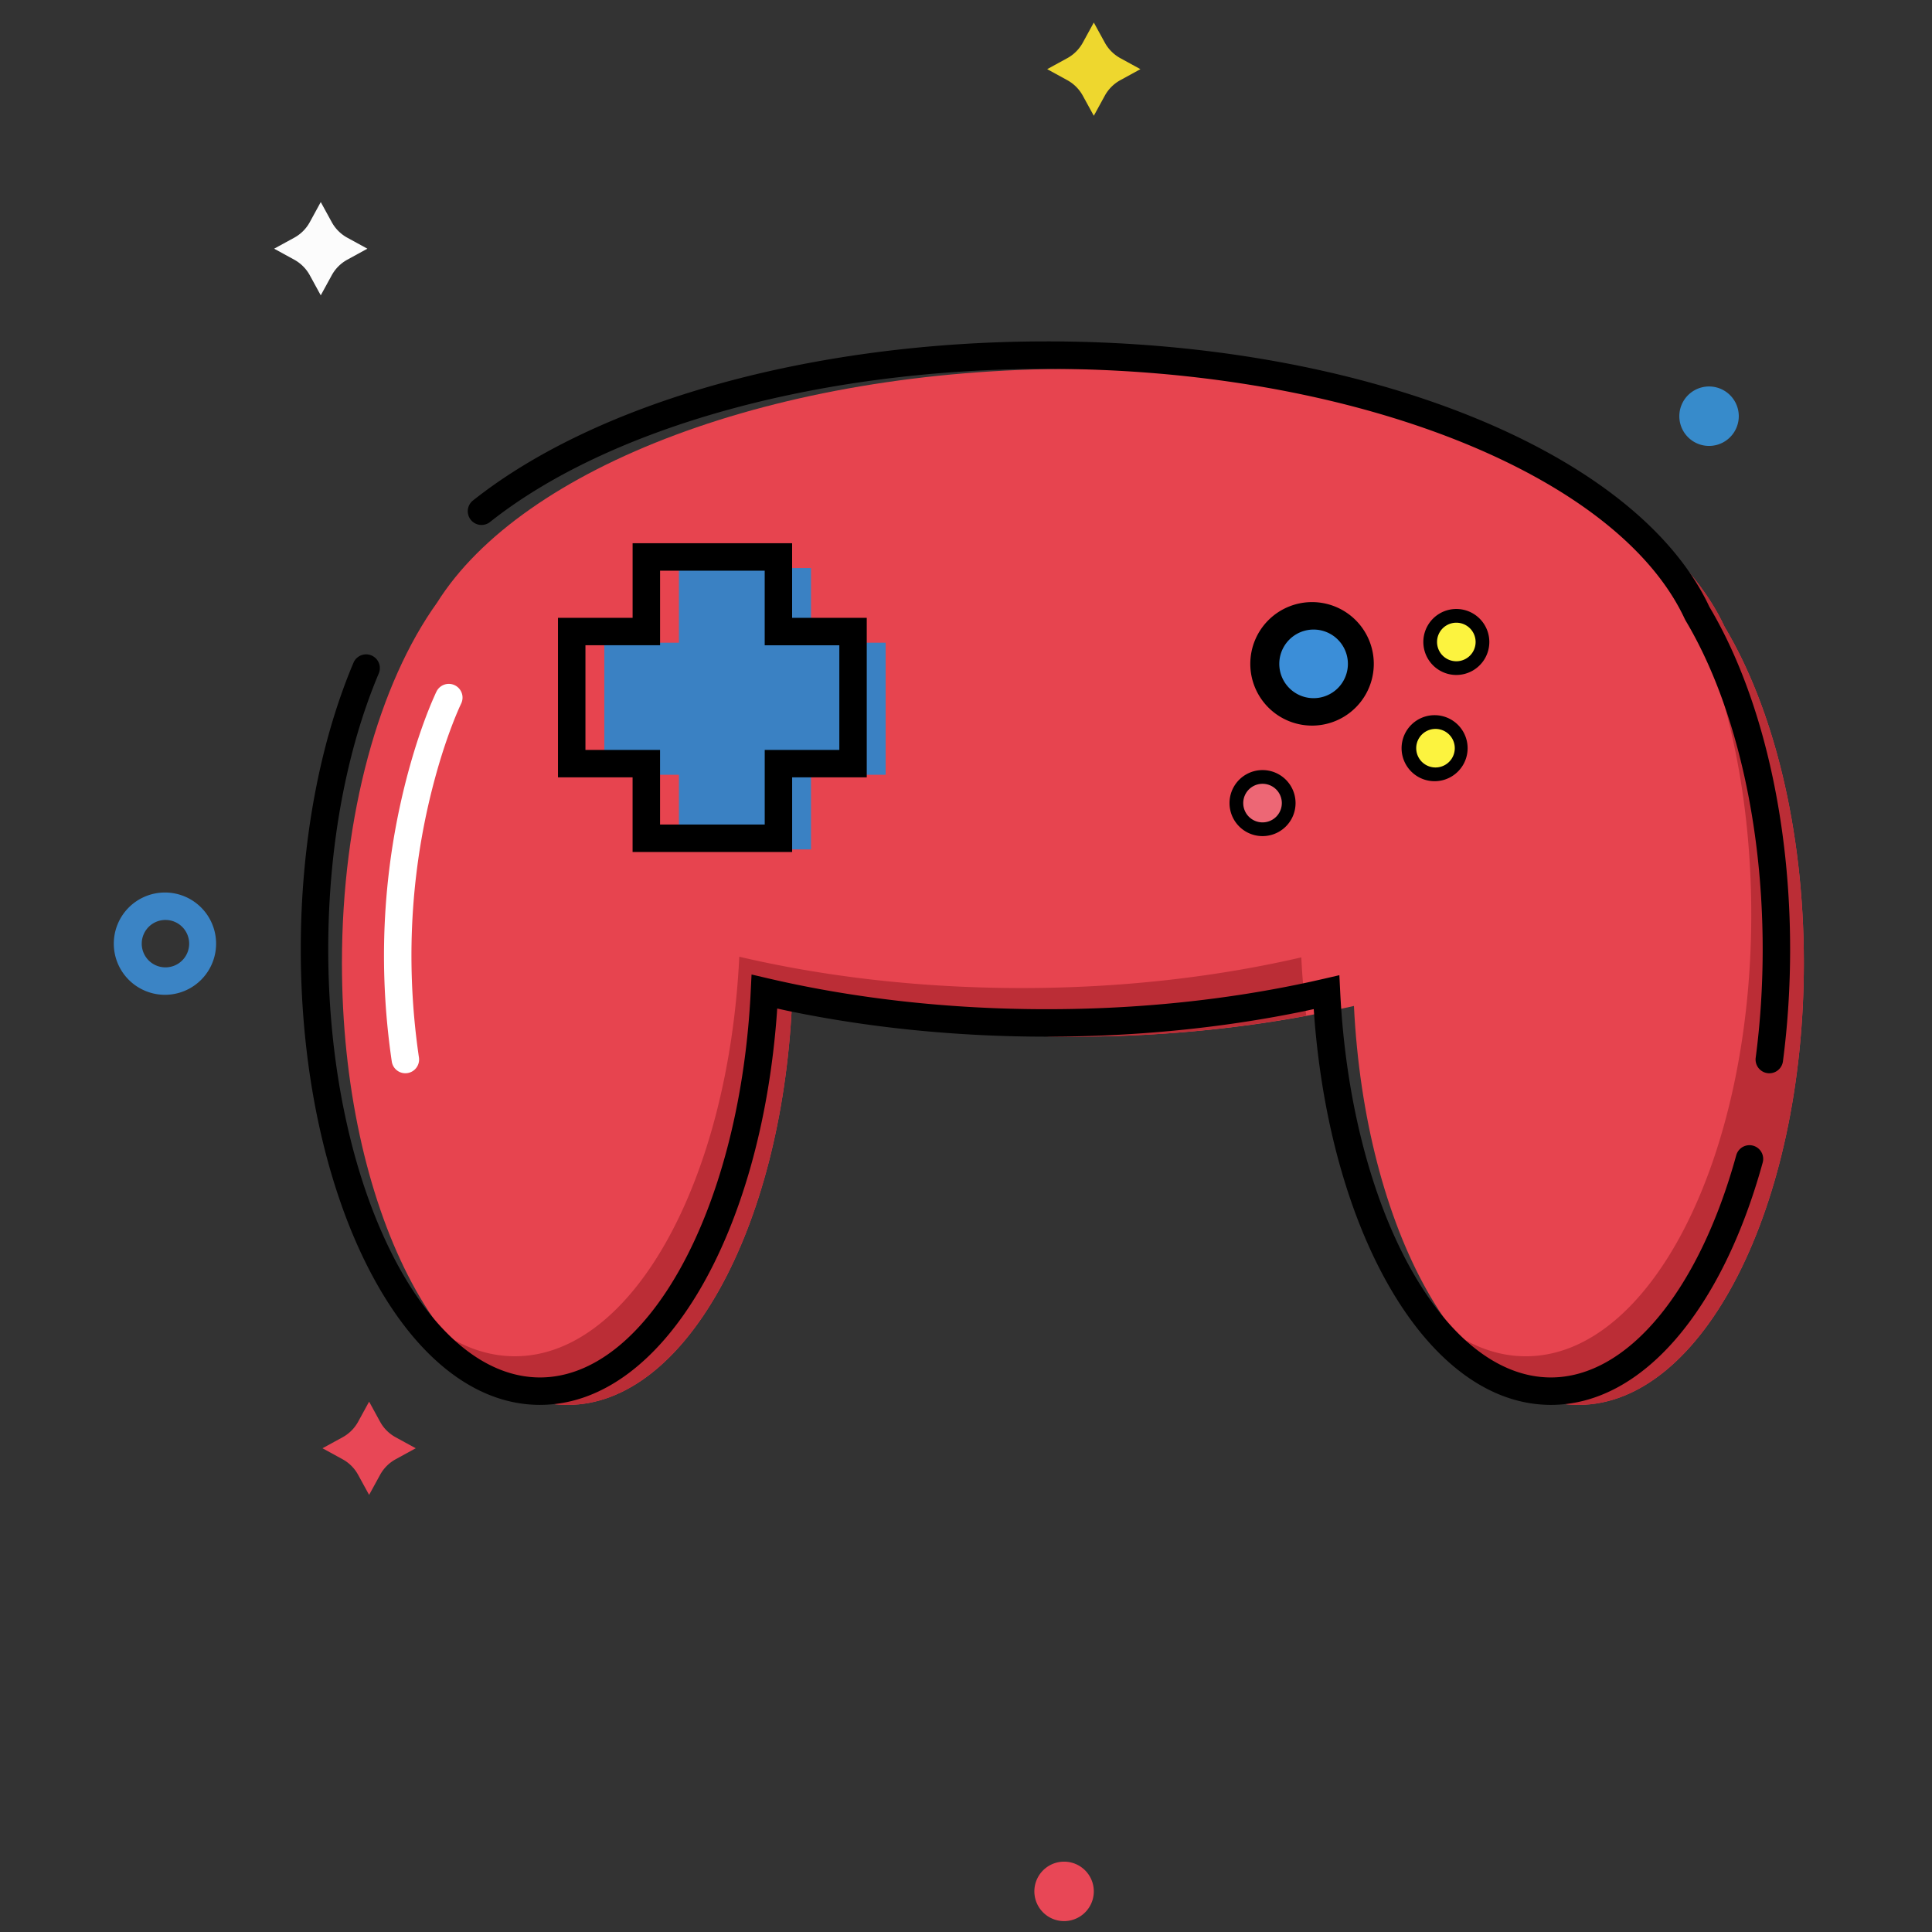 <?xml version="1.0" standalone="no"?><!DOCTYPE svg PUBLIC "-//W3C//DTD SVG 1.1//EN" "http://www.w3.org/Graphics/SVG/1.1/DTD/svg11.dtd"><svg t="1609769687711" class="icon" viewBox="0 0 1024 1024" version="1.1" xmlns="http://www.w3.org/2000/svg" p-id="8089" xmlns:xlink="http://www.w3.org/1999/xlink" width="128" height="128"><rect x="0" y="0" width="1024" height="1024" fill="#333333" stroke="none"/><defs><style type="text/css"></style></defs><path d="M914.117 332.327c-36.365-78.402-176.837-136.835-344.707-136.835-158.562 0-292.759 52.132-337.789 123.983-30.484 42.443-50.386 112.115-50.386 190.95 0 129.339 53.524 234.207 119.519 234.207 62.149 0 113.191-92.974 118.968-211.784 45.463 10.634 96.177 16.607 149.688 16.607 52.933 0 103.109-5.855 148.204-16.279 5.829 118.679 56.845 211.443 118.942 211.443 66.009 0 119.519-104.855 119.519-234.207 0-71.286-16.279-135.129-41.945-178.084" fill="#E7444F" p-id="8090"></path><path d="M689.73 507.431c-45.095 10.411-95.271 16.253-148.191 16.253-53.524 0-104.225-5.96-149.701-16.594-5.763 118.81-56.806 211.758-118.968 211.758-12.734 0-24.983-3.938-36.496-11.159 18.603 23.342 40.671 36.93 64.394 36.93 62.136 0 113.191-92.948 118.955-211.771 45.476 10.634 96.177 16.607 149.688 16.607a675.446 675.446 0 0 0 122.933-11.08 442.289 442.289 0 0 1-2.626-30.943M914.117 332.327c-9.479-20.454-26.125-39.529-48.417-56.583 8.638 9.846 15.583 20.152 20.533 30.825 25.666 42.955 41.971 106.785 41.971 178.097 0 129.352-53.524 234.194-119.532 234.194-12.761 0-25.022-3.978-36.562-11.238 18.59 23.394 40.697 36.995 64.446 36.995 66.009 0 119.519-104.855 119.519-234.207 0-71.286-16.279-135.129-41.945-178.084" fill="#BB2D36" p-id="8091"></path><path d="M554.864 180.946c166.347 0 310.023 57.147 350.129 138.568l1.011 2.101 1.654 2.836c25.429 44.281 40.435 106.693 41.118 173.896l0.026 4.805c0 20.217-1.287 40.133-3.807 59.366a7.273 7.273 0 1 1-14.441-1.89c2.455-18.603 3.702-37.875 3.702-57.475 0-66.599-14.52-128.446-39.188-171.402l-1.733-2.967-0.354-0.67c-35.446-76.406-175.13-132.621-338.117-132.621-121.528 0-232.159 31.206-295.135 81.172a7.273 7.273 0 0 1-9.045-11.395c65.838-52.237 179.607-84.322 304.181-84.322zM187.353 351.271a7.273 7.273 0 0 1 13.404 5.658c-17.198 40.737-26.782 91.989-26.782 146.222 0 125.834 51.581 226.921 112.246 226.921 56.044 0 105.052-86.856 111.511-201.374l0.604-12.196 8.494 1.982c45.988 10.765 96.23 16.41 148.034 16.41 48.679 0 95.967-4.989 139.684-14.52l6.879-1.549 8.468-1.956 0.433 8.691c5.711 116.066 55.138 204.511 111.682 204.511 40.343 0 78.323-45.397 98.278-117.904a7.273 7.273 0 0 1 14.021 3.86c-21.478 78.087-63.751 128.591-112.299 128.591-64.144 0-115.909-88.09-125.269-203.855l-0.433-5.908-5.054 1.09c-40.697 8.402-84.191 12.997-128.919 13.47l-7.47 0.039c-47.879 0-94.457-4.739-137.781-13.785l-5.146-1.129-0.158 2.376c-8.441 116.447-59.628 205.837-123.563 207.662l-2.009 0.039c-71.352 0-126.792-108.636-126.792-241.467 0-56.11 9.964-109.292 27.937-151.88z" fill="#000000" p-id="8092"></path><path d="M469.412 340.651h-39.555v-39.555H359.844v39.555h-39.542v70h39.542v39.555h70.013V410.65h39.555z" fill="#3A81C3" p-id="8093"></path><path d="M419.866 287.915H335.294v39.542h-39.555v84.546h39.542v39.568h84.572v-39.555h39.542v-84.546H419.84V287.902z m-14.559 14.546v39.555h39.555v55.454h-39.542v39.542h-55.48v-39.542h-39.542V341.99h39.555V302.474h55.454z" fill="#000000" p-id="8094"></path><path d="M721.552 351.862a25.469 25.469 0 1 1-50.924 0 25.469 25.469 0 0 1 50.924 0" fill="#3B8ED8" p-id="8095"></path><path d="M696.097 319.134a32.729 32.729 0 1 0-0.013 65.444 32.729 32.729 0 0 0 0-65.444z m0 14.546a18.183 18.183 0 1 1 0 36.365 18.183 18.183 0 0 1 0-36.365z" fill="#000000" p-id="8096"></path><path d="M785.736 340.257a13.85 13.85 0 1 1-27.701 0 13.85 13.85 0 0 1 27.701 0" fill="#FCF33F" p-id="8097"></path><path d="M771.886 322.77a17.487 17.487 0 1 0 0 34.974 17.487 17.487 0 0 0 0-34.974z m0 7.273a10.214 10.214 0 1 1 0 20.441 10.214 10.214 0 0 1 0-20.441z" fill="#000000" p-id="8098"></path><path d="M774.695 396.564a13.85 13.85 0 1 1-27.701 0 13.85 13.85 0 0 1 27.701 0" fill="#FCF33F" p-id="8099"></path><path d="M760.845 379.064a17.5 17.5 0 1 0 0 34.987 17.5 17.5 0 0 0 0-34.987z m0 7.273a10.214 10.214 0 1 1 0 20.441 10.214 10.214 0 0 1 0-20.441z" fill="#000000" p-id="8100"></path><path d="M683.034 425.656a13.863 13.863 0 1 1-27.727-0.013 13.863 13.863 0 0 1 27.727 0" fill="#ED6775" p-id="8101"></path><path d="M669.171 408.156a17.5 17.5 0 1 0 0 35 17.5 17.5 0 0 0 0-35z m0 7.273a10.227 10.227 0 1 1 0 20.454 10.227 10.227 0 0 1 0-20.454z" fill="#000000" p-id="8102"></path><path d="M231.345 366.539a7.273 7.273 0 0 1 13.063 6.407l-1.05 2.271-1.392 3.256c-0.486 1.182-1.011 2.455-1.536 3.807-3.085 7.851-6.17 16.962-9.058 27.241-12.682 45.161-17.355 96.295-9.321 150.987a7.273 7.273 0 0 1-14.402 2.114c-8.35-56.845-3.479-110.027 9.715-157.04 3.019-10.765 6.275-20.336 9.518-28.619 0.866-2.179 1.68-4.162 2.442-5.947l1.628-3.676 0.394-0.801z" fill="#FFFFFF" p-id="8103"></path><path d="M921.587 220.593a15.754 15.754 0 1 1-31.508 0 15.754 15.754 0 0 1 31.508 0" fill="#378BCB" p-id="8104"></path><path d="M579.742 1002.47a15.754 15.754 0 1 1-31.508 0 15.754 15.754 0 0 1 31.508 0M195.637 742.899l5.829 10.66c1.89 3.466 4.766 6.328 8.245 8.231l10.634 5.816-10.634 5.829a20.716 20.716 0 0 0-8.245 8.245l-5.829 10.647-5.829-10.647a20.703 20.703 0 0 0-8.231-8.245l-10.647-5.829 10.634-5.816a20.743 20.743 0 0 0 8.245-8.231l5.829-10.66z" fill="#E84756" p-id="8105"></path><path d="M579.742 11.947l5.829 10.634c1.89 3.479 4.766 6.341 8.245 8.258l10.634 5.816-10.634 5.829a20.716 20.716 0 0 0-8.245 8.231l-5.829 10.647-5.829-10.634a20.703 20.703 0 0 0-8.245-8.245l-10.634-5.829 10.634-5.816a20.743 20.743 0 0 0 8.245-8.245L579.742 11.947z" fill="#EED72E" p-id="8106"></path><path d="M170.01 107.1l5.829 10.647c1.904 3.479 4.766 6.341 8.245 8.245l10.634 5.816-10.634 5.829a20.716 20.716 0 0 0-8.245 8.245l-5.829 10.647-5.816-10.647a20.769 20.769 0 0 0-8.245-8.245l-10.647-5.829 10.647-5.816c3.479-1.904 6.341-4.766 8.245-8.245l5.816-10.647z" fill="#FCFCFC" p-id="8107"></path><path d="M87.591 473.049a27.11 27.11 0 1 0 0 54.219 27.11 27.11 0 0 0 0-54.219z m0 14.546a12.564 12.564 0 1 1-0.013 25.127 12.564 12.564 0 0 1 0-25.127z" fill="#3B84C5" p-id="8108"></path></svg>